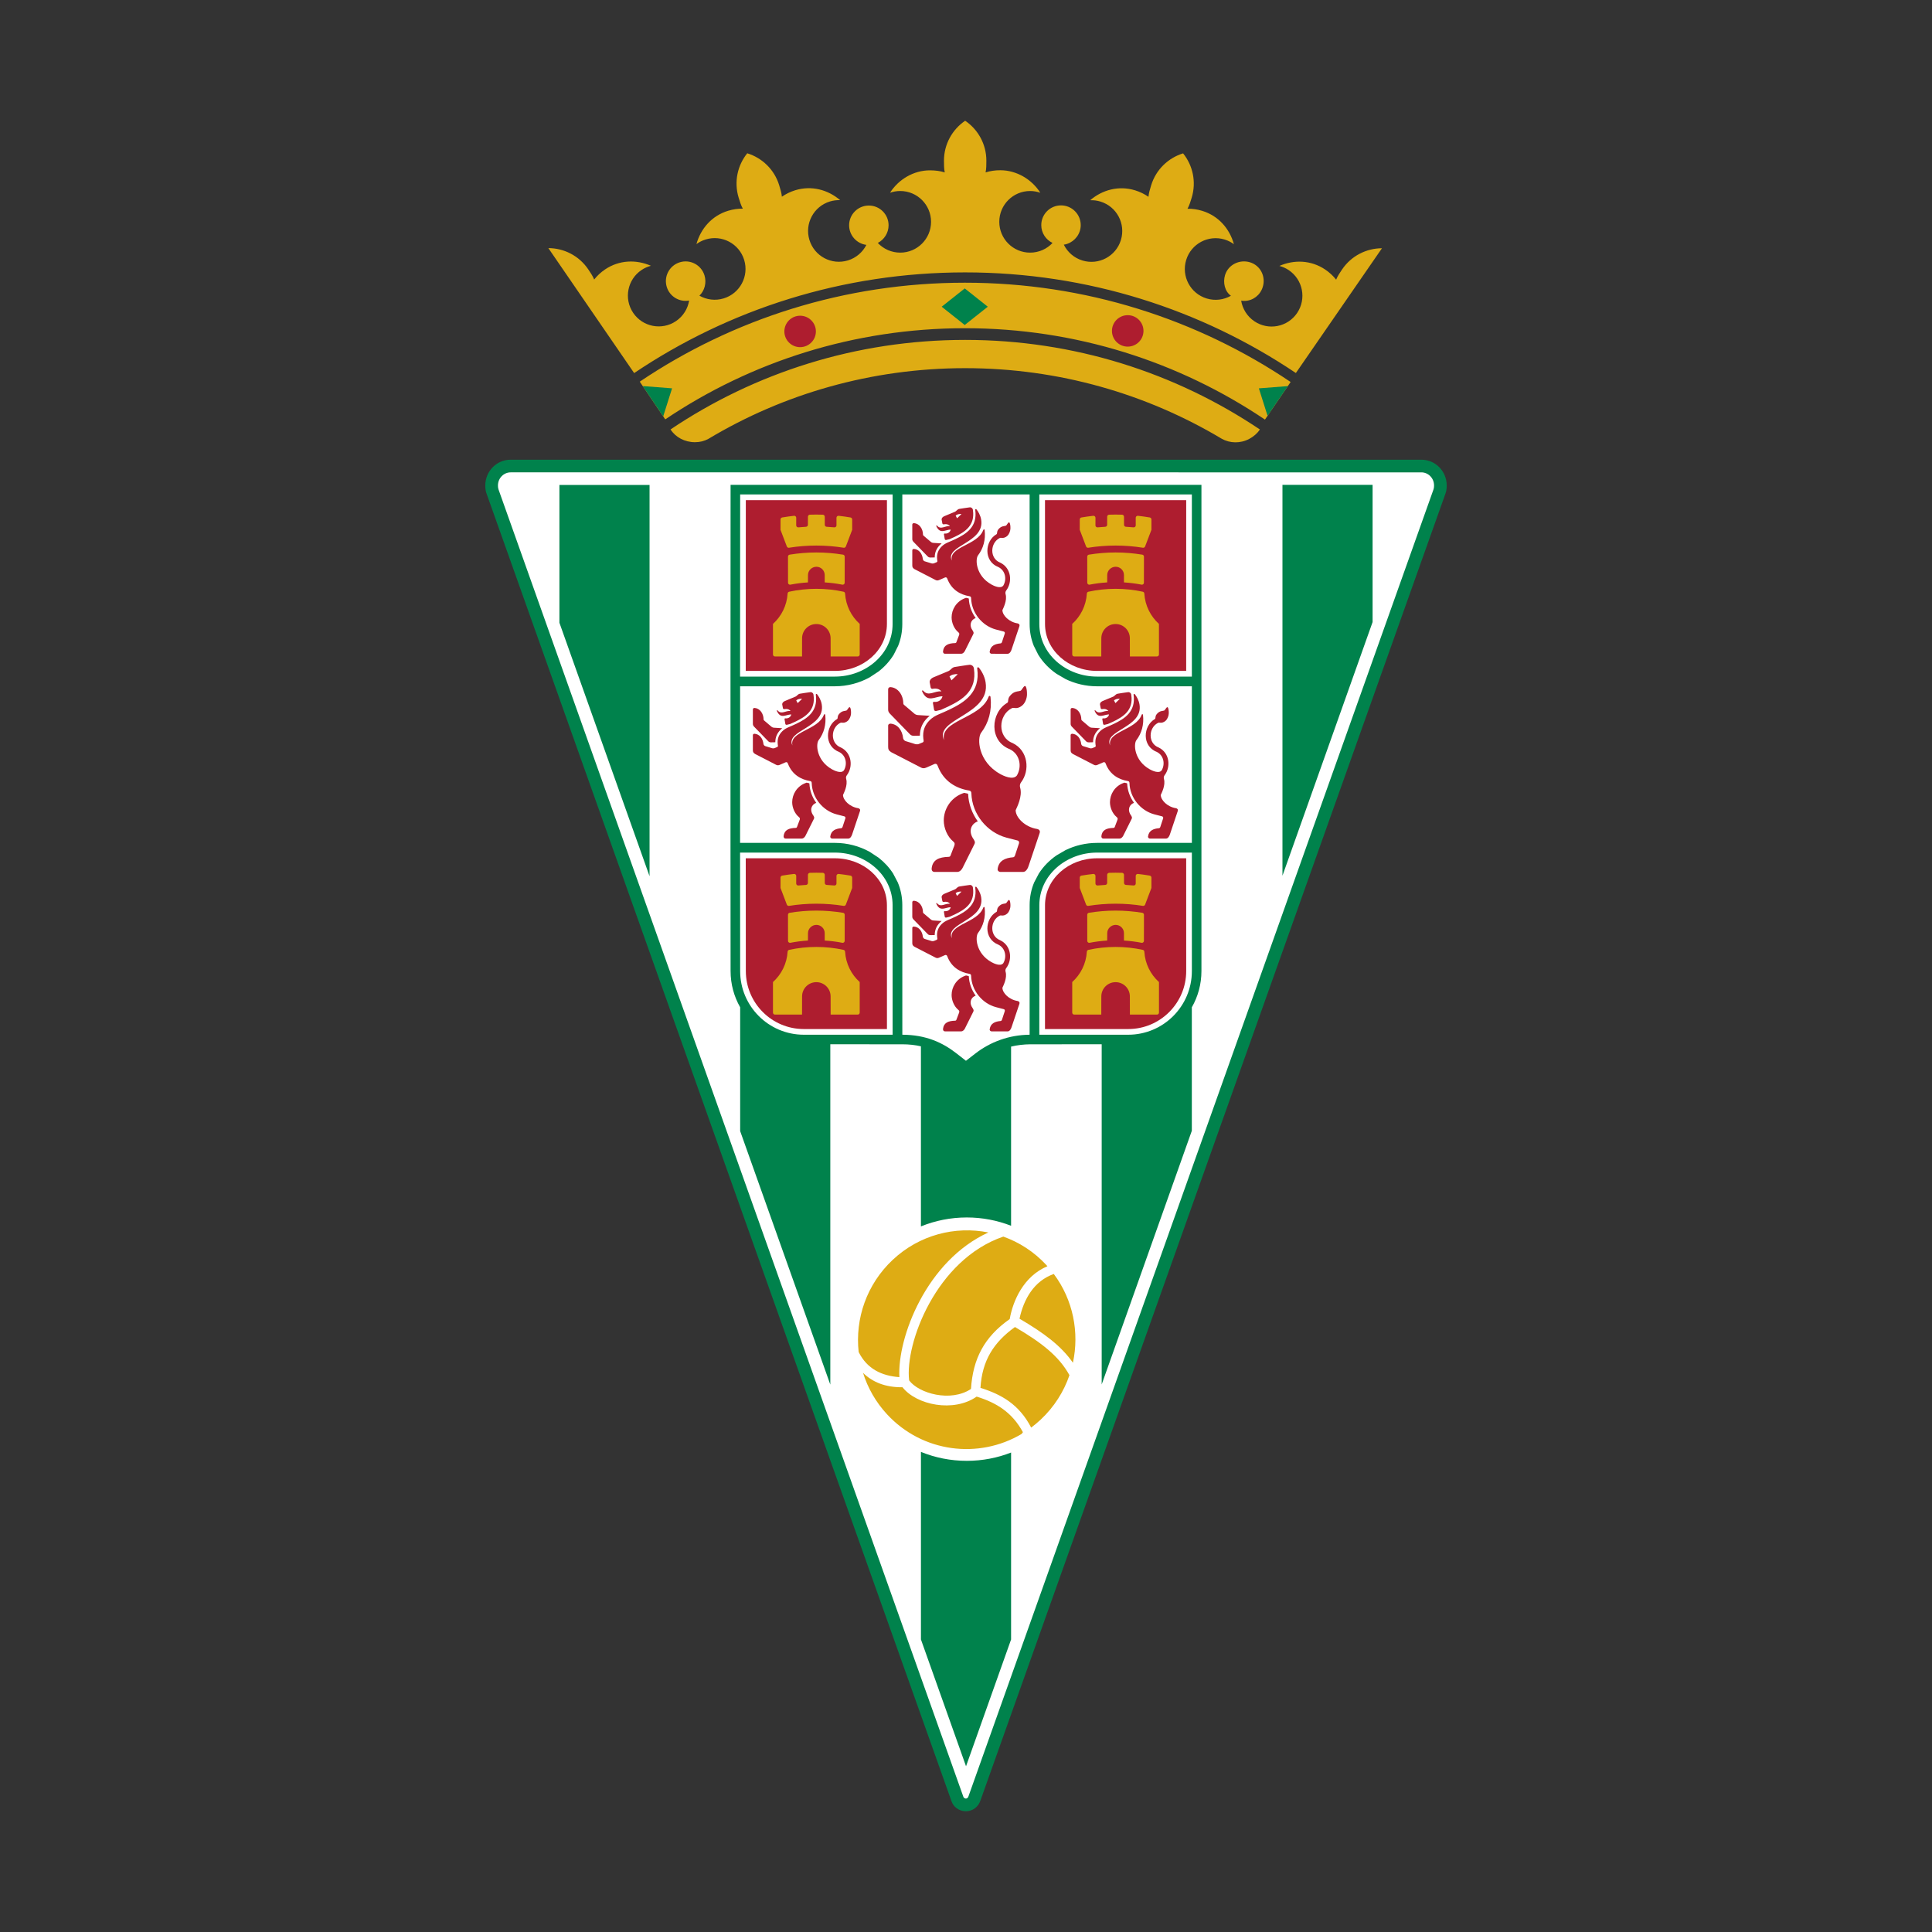 <?xml version="1.0" encoding="UTF-8"?>
<svg data-name="图层_1" xmlns="http://www.w3.org/2000/svg" version="1.1" viewBox="0 0 800 800">
  <rect x="0" y="0" width="800" height="800" fill="#333333" stroke="none"/>
  <!-- Created by @FCLOGO 2025-3-11 GMT+8 14:45:57 . https://fclogo.top/ -->
<!-- FOR PERSONAL USE ONLY NOT FOR COMMERCIAL USE -->
  <path d="M405.943,745.652c-.839,2.52-3.202,4.348-6.004,4.348-2.793,0-5.248-1.813-6.004-4.322L201.581,204.696c-.482-1.144-.632-2.382-.632-3.672,0-5.898,4.702-10.676,10.505-10.676h377.097c5.803,0,10.501,4.778,10.501,10.676,0,1.289-.148,2.527-.627,3.672l-192.481,540.956Z" style="fill: #00824c;"/>
  <path d="M399.939,744.752c.448,0,.889-.343,1.04-.809l192.554-541.146c.106-.257.277-.86.277-1.773,0-3.081-2.435-5.43-5.26-5.43H211.453c-2.825,0-5.258,2.348-5.258,5.43,0,.912.167,1.516.275,1.774l192.447,541.243c.058.196.438.71,1.021.71" style="fill: #fff;"/>
  <path d="M423.002,593.786h0c-17.8,10.533-41.049,7.663-55.67-8.126-4.7-5.074-8.021-10.968-9.971-17.186,3.946,3.845,9.221,6.029,16.344,5.958,5.839,7.413,21.203,10.524,30.708,3.872,8.29,2.56,14.701,6.558,19.156,14.732-.167.252-.357.503-.566.75M442.838,569.433h0c-2.328,6.8-6.308,13.142-11.902,18.391-1.272,1.191-2.59,2.294-3.95,3.308-5.032-9.685-12.388-13.76-20.998-16.445.691-11.353,5.476-18.85,14.291-25.198,11.089,6.513,18.184,12.037,22.559,19.943ZM436.355,527.524h0c8.033,10.759,10.626,24.235,7.918,36.757-4.903-7.069-12.126-12.377-22.118-18.238,1.754-8.085,5.955-15.58,14.2-18.518ZM415.453,512.047h0c6.589,2.343,12.729,6.276,17.822,11.775l.449.492c-9.935,4.175-14.295,14.344-15.624,21.89-10.569,7.409-15.248,16.482-16.034,28.929-8.464,5.634-21.679,1.815-25.613-3.551-1.813-15.24,11.162-50.003,39.001-59.535ZM369.671,521.657c11.046-10.358,25.869-14.077,39.599-11.319-25.621,11.68-37.717,43.478-36.857,59.905-7.307-.522-13.364-3.387-16.86-10.394-1.51-13.758,3.262-28.012,14.118-38.192Z" style="fill: #deac14;"/>
  <path d="M381.34,507.829h0c5.86-2.387,12.271-3.703,18.988-3.703,6.47,0,12.652,1.219,18.338,3.441v-74.191c2.533-.617,5.203-.93,7.99-.957l29.531-.006v140.855l37.324-105.044v-51.115c2.533-4.428,3.98-9.557,3.98-15.022v-201.31h-194.972l-.034,83.401v64.845l.034,53.063c0,5.463,1.443,10.582,3.968,15.009v51.265l37.328,104.97v-140.917l29.818.009c2.827.004,5.378.298,7.705.84v74.567ZM418.666,601.463h0c-5.685,2.222-11.868,3.439-18.338,3.439-6.717,0-13.128-1.314-18.988-3.701v77.662l18.67,52.51,18.656-52.502v-77.408ZM531.037,362.623h0l37.324-105.044v-56.81l-37.324.005v161.848ZM231.641,200.82l37.326-.005v162.016l-37.326-104.972v-57.039Z" style="fill: #00824c;"/>
  <path d="M369.605,374.811h0c0-12.434-11.131-21.771-23.89-21.771h-39.269l.035,49.047c0,14.565,11.807,26.371,26.373,26.371h36.761l-.011-53.647ZM454.258,353.04h0c-12.76,0-23.888,9.337-23.888,21.771l-.011,53.647h36.8c14.565,0,26.367-11.807,26.367-26.371v-49.047h-39.269ZM430.359,204.742h0l.011,53.648c0,12.436,11.128,21.772,23.888,21.772h39.269v-75.42h-63.168ZM369.616,204.742h-63.135l-.035,75.42h39.269c12.759,0,23.89-9.337,23.89-21.772l.011-53.648ZM429.907,271.093c1.921,3.129,4.523,5.805,7.569,7.908l3.687,2.155c3.98,1.95,8.465,3.024,13.068,3.024h39.295v64.845h-39.295c-4.603,0-9.088,1.075-13.068,3.023l-3.687,2.156c-2.913,2.006-5.412,4.535-7.303,7.485l-1.945,3.688c-1.204,2.869-1.879,6.027-1.879,9.408l-.008,53.674c-8.469.068-16.25,2.96-22.467,7.78l-3.896,3.013-3.883-3.033c-5.717-4.47-12.618-7.728-22.46-7.761l-.011-53.674c0-3.381-.674-6.539-1.88-9.408l-1.941-3.688c-1.598-2.493-3.634-4.686-5.981-6.517l-3.687-2.436c-4.299-2.383-9.276-3.712-14.392-3.712h-39.293l.013-64.845h39.28c5.116,0,10.093-1.33,14.392-3.713l3.687-2.435c2.48-1.933,4.608-4.271,6.244-6.938l1.849-3.69c1.1-2.755,1.709-5.77,1.709-8.984l.011-53.677h52.707l.008,53.677c0,3.214.611,6.229,1.709,8.984l1.85,3.69Z" style="fill: #fff;"/>
  <path d="M367.264,426.106h0l-.009-51.295c0-10.882-9.808-19.419-21.539-19.419h-36.916l.034,46.693c0,13.266,10.753,24.021,24.021,24.021h34.409ZM432.721,374.811h0l-.011,51.295h34.449c13.265,0,24.021-10.755,24.021-24.019l-.008-46.695h-36.914c-11.731,0-21.537,8.537-21.537,19.419ZM432.71,207.094h0l.011,51.296c0,10.882,9.806,19.42,21.537,19.42h36.914l.008-70.716h-58.47ZM367.254,258.39c0,10.882-9.81,19.42-21.539,19.42h-36.916l.033-70.716h58.432l-.009,51.296Z" style="fill: #ae1d2f;"/>
  <path d="M338.055,258.402h0l-.04-.002c-3.252,0-5.892,2.64-5.892,5.896l-.017,7.533h-11.211c-.459,0-.82-.37-.82-.825v-12.658c3.473-3.133,5.742-7.563,6.056-12.53-.004-.4.288-.732.668-.802,3.604-.785,7.389-1.199,11.245-1.199s7.616.414,11.22,1.199c.38.071.672.402.67.802.311,4.966,2.58,9.396,6.053,12.53l.002,12.658c0,.455-.362.825-.822.825h-11.211l-.017-7.533c0-3.257-2.637-5.896-5.892-5.896l.008.002ZM338.065,234.683h0c1.893,0,3.43,1.535,3.43,3.43v3.049c2.466.154,4.88.462,7.229.92.067.012.141.028.215.028.455,0,.822-.368.822-.823l.015-10.804c0-.418-.306-.765-.716-.816-3.592-.585-7.274-.9-11.031-.901-3.756.001-7.43.316-11.021.901-.414.051-.718.398-.718.816l.015,10.804c0,.454.367.823.823.823.072,0,.146-.016.213-.028,2.351-.458,4.764-.766,7.214-.917l.017-3.051c0-1.895,1.599-3.43,3.494-3.43ZM338.011,213.076c.919,0,1.753.015,2.668.045.454.005.83.369.836.816l.013,3.296c-.04.449.288.854.735.891,1.08.057,2.142.139,3.194.238l.079.003c.452,0,.836-.353.832-.803l-.004-3.161c0-.454.369-.82.822-.82.021,0,.05-.003.063-.002,1.635.18,3.298.415,4.897.687.418.063.724.41.724.819v4.299l-2.605,6.859c-.12.328-.424.572-.8.572l-.108-.009c-3.686-.594-7.446-.902-11.306-.902s-7.659.309-11.346.902l-.106.009c-.378,0-.68-.243-.801-.572l-2.605-6.859v-4.299c0-.408.308-.756.723-.819,1.601-.272,3.262-.507,4.896-.686.017-.003.046,0,.067,0,.452,0,.82.365.82.82l-.004,3.161c-.002.449.381.803.83.803l.082-.003c1.052-.099,2.115-.181,3.181-.237.46-.038.788-.443.75-.892l.013-3.296c.005-.447.38-.811.836-.816.913-.029,1.706-.045,2.626-.045Z" style="fill: #deac14; fill-rule: evenodd;"/>
  <path d="M461.968,258.399h-.042c-3.251,0-5.891,2.64-5.891,5.896l-.015,7.531h-11.211c-.46,0-.824-.369-.824-.823v-12.658c3.471-3.133,5.746-7.563,6.054-12.53,0-.401.288-.732.672-.802,3.604-.785,7.387-1.199,11.245-1.199,3.855,0,7.615.414,11.219,1.199.38.071.672.402.668.802.315,4.966,2.582,9.396,6.053,12.53l.008,12.658c0,.454-.364.823-.824.823h-11.211l-.019-7.531c0-3.257-2.636-5.896-5.894-5.896h.012ZM461.975,234.682h0c1.895,0,3.433,1.536,3.433,3.429v3.05c2.465.153,4.88.462,7.227.918.065.013.141.029.213.029.456,0,.824-.368.824-.823l.015-10.804c0-.418-.304-.765-.722-.816-3.585-.585-7.273-.9-11.025-.901-3.76.001-7.433.316-11.021.901-.414.051-.718.398-.718.816l.015,10.804c0,.454.368.823.82.823.076,0,.144-.016.213-.029,2.351-.456,4.766-.766,7.215-.917l.015-3.051c0-1.893,1.602-3.429,3.493-3.429ZM461.918,213.076c.926,0,1.758.013,2.67.045.456.004.836.369.836.816l.015,3.296c-.037.449.289.854.737.889,1.079.059,2.142.141,3.194.24l.079.003c.452,0,.832-.353.832-.804l-.003-3.16c0-.454.368-.82.82-.82.022,0,.049-.003.064-.002,1.633.18,3.297.415,4.895.687.418.063.725.408.725.819v4.299l-2.609,6.859c-.118.328-.422.572-.794.572l-.114-.009c-3.683-.594-7.444-.904-11.302-.904-3.862,0-7.657.31-11.348.904l-.106.009c-.38,0-.676-.243-.801-.572l-2.605-6.859v-4.299c0-.41.311-.756.725-.819,1.599-.272,3.262-.507,4.891-.687.023-.001.05.002.068.002.456,0,.817.365.824.82l-.007,3.16c-.004.45.38.804.827.804l.088-.003c1.045-.099,2.115-.181,3.175-.238.46-.037.79-.441.756-.891l.008-3.296c.008-.447.38-.812.84-.816.915-.032,1.705-.045,2.62-.045Z" style="fill: #deac14; fill-rule: evenodd;"/>
  <path d="M461.968,406.697h-.042c-3.251,0-5.891,2.638-5.891,5.896l-.015,7.531h-11.211c-.46,0-.824-.369-.824-.822v-12.66c3.475-3.135,5.746-7.562,6.054-12.529,0-.4.288-.732.672-.802,3.604-.785,7.387-1.199,11.245-1.199,3.855,0,7.615.414,11.219,1.199.38.07.672.402.672.802.311,4.967,2.579,9.394,6.058,12.529v12.66c0,.454-.364.822-.824.822h-11.211l-.019-7.531c0-3.259-2.636-5.896-5.887-5.896h.004ZM461.979,382.979h0c1.892,0,3.43,1.535,3.43,3.43v3.049c2.465.154,4.88.462,7.227.92.065.012.141.027.213.027.456,0,.824-.368.824-.822l.015-10.804c0-.419-.304-.764-.714-.816-3.593-.586-7.281-.901-11.033-.902-3.76 0-7.433.316-11.021.902-.414.051-.718.397-.718.816l.015,10.804c0,.454.368.822.82.822.076,0,.144-.015.213-.027,2.351-.458,4.766-.767,7.215-.917l.015-3.052c0-1.895,1.602-3.43,3.497-3.43ZM461.918,361.373c.926,0,1.758.015,2.67.045.456.005.836.37.839.816l.011,3.297c-.037.45.289.854.737.891,1.079.057,2.142.14,3.194.239l.079.002c.452,0,.832-.353.832-.803l-.003-3.161c0-.453.368-.819.82-.819.022,0,.049-.003.064-.002,1.633.181,3.297.415,4.895.688.418.062.725.41.725.818v4.299l-2.605,6.859c-.122.328-.426.571-.798.571l-.114-.007c-3.683-.596-7.444-.904-11.302-.904-3.862,0-7.657.308-11.348.904l-.106.007c-.38,0-.676-.243-.801-.571l-2.605-6.859v-4.299c0-.408.311-.756.725-.818,1.599-.273,3.262-.507,4.899-.686.015-.003.042,0,.06,0,.456,0,.824.366.824.819l-.007,3.161c-.004.45.38.803.827.803l.088-.002c1.052-.099,2.115-.182,3.175-.238.468-.037.79-.442.756-.891l.008-3.297c.008-.446.38-.811.84-.816.915-.029,1.705-.045,2.62-.045Z" style="fill: #deac14; fill-rule: evenodd;"/>
  <path d="M338.055,406.697h-.04c-3.252,0-5.892,2.638-5.892,5.896l-.017,7.531h-11.211c-.459,0-.82-.369-.82-.822v-12.66c3.473-3.135,5.742-7.562,6.056-12.529-.004-.4.288-.732.668-.802,3.604-.785,7.389-1.199,11.245-1.199s7.616.414,11.22,1.199c.38.07.672.402.67.802.311,4.967,2.58,9.394,6.053,12.529l.002,12.66c0,.454-.362.822-.822.822h-11.211l-.017-7.531c0-3.259-2.637-5.896-5.892-5.896h.008ZM338.065,382.979h0c1.893,0,3.43,1.535,3.43,3.43v3.049c2.466.154,4.88.462,7.229.92.067.012.141.027.215.027.455,0,.822-.368.822-.822l.015-10.804c0-.419-.306-.764-.716-.816-3.592-.586-7.274-.901-11.031-.902-3.756 0-7.43.316-11.021.902-.414.051-.718.397-.718.816l.015,10.804c0,.454.367.822.823.822.072,0,.146-.015.213-.027,2.351-.458,4.764-.767,7.214-.917l.017-3.052c0-1.895,1.599-3.43,3.494-3.43ZM338.011,361.373c.919,0,1.753.015,2.668.045.454.005.83.37.836.816l.013,3.297c-.04.45.288.854.735.891,1.08.057,2.142.14,3.194.239l.079.002c.452,0,.836-.353.832-.803l-.004-3.161c0-.453.369-.819.822-.819.021,0,.05-.003.063-.002,1.635.181,3.298.415,4.897.688.418.062.724.41.724.818v4.299l-2.605,6.859c-.12.328-.424.571-.8.571l-.108-.007c-3.686-.596-7.446-.904-11.306-.904s-7.659.308-11.346.904l-.106.007c-.378,0-.68-.243-.801-.571l-2.605-6.859v-4.299c0-.408.308-.756.723-.818,1.601-.273,3.262-.507,4.896-.686.017-.003.046,0,.067,0,.452,0,.82.366.82.819l-.004,3.161c-.002.45.381.803.83.803l.082-.002c1.052-.099,2.115-.182,3.181-.238.46-.037.788-.442.75-.891l.013-3.297c.005-.446.38-.811.836-.816.913-.029,1.706-.045,2.626-.045Z" style="fill: #deac14; fill-rule: evenodd;"/>
  <path d="M408.112,282.534h0c2.226,13.611-21.438,15.068-17.19,23.951-1.901-8.308,15.101-8.869,18.428-17.928.205-.56.737-.535.805.079.642,5.645-.809,10.729-3.858,14.734-1.747,2.247-1.402,11.916,7.789,17.094,1.344.755,5.416,2.744,6.999.623,2.119-3.603,1.303-8.787-2.939-10.849-8.693-3.365-7.998-15.18-1.075-19.194.213-.134.353-.315.38-.957.084-1.055.398-1.644,1.306-2.533,1.113-1.08,2.199-1.204,2.982-1.333.725-.121.953-.158,1.219-.532l.851-1.181c.429-.554.771-.569.999-.104.308.628.475,1.83.448,3.218-.03,1.412-.669,3.344-1.869,4.405-1.344,1.197-2.567,1.251-3.357,1.13-.322-.094-.854-.026-1.113.13-5.598,2.858-5.985,11.978.399,14.406,6.407,3.084,7.277,11.299,3.464,16.296-.391.513-.604,1.298-.373,2.101,1.102,3.764-1.451,8.427-1.845,9.402,0,3.007,3.843,7.005,8.951,7.779.6.151,1.413.603.934,1.822l-4.444,13.233c-.292,1.079-1.101,2.727-2.377,2.727l-9.399-.003c-.52,0-1.234-.442-1.128-1.239.475-3.521,3.232-4.562,6.354-4.833.615-.011.82-.712.82-.712l1.675-5.072c.114-.444.004-.999-.638-1.167l-4.553-1.178c-8.059-2.156-14.268-9.735-14.534-18.326-.011-.652-.224-1.06-.999-1.192-5.106-.821-10.463-3.63-12.942-10.204-.234-.753-.8-1.083-1.548-.683l-1.69.75-1.604.691c-.718.312-1.401.299-2.053-.041l-12.354-6.377c-1.092-.667-1.272-1.288-1.272-2.226v-8.823c0-.302.287-.777.955-.777,2.983.221,4.895,2.752,5.241,5.994,0,0,.125,1.085,1.375,1.35l2.664.81c.492.157,1.424.615,2.402.3l1.611-.664c.613-.251.458-.701.325-1.556-.384-3.361.697-5.736,2.607-7.647,1.046-1.048,2.226-1.766,3.748-2.429,1.593-.695,2.89-1.224,4.491-1.997,6.054-2.92,12.857-7.015,11.46-16.998-.08-.504.425-.688.752-.276.945,1.206,2.286,3.312,2.723,6.007M380.907,304.62h0l-2.432.062c-.879,0-1.326-.244-1.76-.711l-8.273-8.507c-.45-.533-.682-.911-.682-1.661v-8.389c.009-.352.215-.908,1.01-.888,3.038.221,5.224,3.196,5.262,6.686-.006.384.237.649.614.903l3.633,3.099c.345.292.845.827,1.817.883l3.284.204,1.584.098c-.338.267-.665.557-.98.873-1.895,1.896-3.084,4.262-3.076,7.349ZM400.615,328.599h0c.076.066.159.125.264.16.173,4.167,1.646,8.098,4.009,11.356-2.882,1.036-4.066,4.253-1.652,7.521.646,1.063.509,1.386.186,2.033l-4.785,9.607c-.281.637-1.096,1.769-2.235,1.769h-9.424c-1.012,0-1.259-.832-1.204-1.431.398-3.637,3.054-4.693,7.039-4.812.556,0,.718-.352.832-.66l1.158-3.059c.845-1.858.488-2.108-.158-2.707-2.393-1.976-3.85-5.544-3.85-8.615,0-4.648,2.78-9.297,7.7-11.192.29-.127.539-.213.746-.269.459.115.917.215,1.374.299ZM389.587,293.937h0c-.657.15-1.319.3-1.901.454-.317.058-.828,0-.919-.542l-.464-2.748c-.065-.4.332-.505.484-.488.157.024.317.036.48.036,1.502,0,2.748-1.01,2.991-2.337-3.268.078-6.247,2.927-8.44-2.073-.141-.256.224-.54.431-.256,2.272,2.678,4.789-.089,7.567.332-.539-.773-1.479-1.194-2.548-1.194-.457,0-.71.034-1.01.094-.452.137-.809-.215-.889-.525l-.361-1.912s-.598-1.621,2.05-2.535l5.385-2.241c1.229-.392,1.557-1.594,2.909-1.819,0,0,5.715-.92,6.236-.92.539,0,1.447.366,1.648,1.365l.061.363c1.261,8.989-4.671,12.683-10.707,15.594-1.078.52-2.016.929-3.002,1.354ZM393.164,280.135c.23.309.414.902.832,1.569l2.599-2.518c-1.251-.178-2.78.239-3.431.949Z" style="fill: #ae1d2f; fill-rule: evenodd;"/>
  <path d="M406.281,215.207h0c1.573,9.622-15.153,10.651-12.15,16.93-1.345-5.872,10.677-6.27,13.024-12.673.148-.395.524-.377.573.056.448,3.991-.573,7.584-2.731,10.415-1.234,1.589-.992,8.425,5.507,12.082.949.536,3.828,1.942,4.948.443,1.496-2.548.919-6.213-2.077-7.669-6.144-2.381-5.655-10.731-.763-13.568.156-.095.25-.221.27-.677.057-.745.281-1.161.926-1.79.783-.763,1.553-.852,2.104-.943.516-.086.676-.112.866-.376l.6-.836c.3-.391.539-.404.703-.074.217.446.342,1.294.319,2.275-.023.999-.471,2.364-1.318,3.114-.954.846-1.816.885-2.378.799-.228-.066-.604-.019-.786.093-3.961,2.019-4.227,8.465.285,10.181,4.527,2.18,5.142,7.988,2.446,11.521-.273.362-.429.916-.262,1.484.778,2.66-1.026,5.957-1.306,6.646,0,2.125,2.715,4.951,6.33,5.499.421.108.995.427.661,1.288l-3.144,9.355c-.205.763-.778,1.929-1.675,1.929l-6.649-.002c-.368,0-.874-.312-.798-.877.338-2.487,2.283-3.223,4.493-3.415.433-.009.585-.503.585-.503l1.177-3.586c.08-.314.008-.705-.448-.826l-3.221-.832c-5.696-1.522-10.083-6.881-10.277-12.953-.004-.461-.155-.749-.702-.842-3.611-.581-7.394-2.566-9.148-7.215-.167-.531-.568-.763-1.096-.481l-1.194.53-1.134.488c-.507.222-.992.211-1.451-.03l-8.733-4.507c-.772-.472-.9-.909-.9-1.574v-6.235c0-.214.203-.55.675-.55,2.111.157,3.461,1.945,3.707,4.237,0,0,.089.768.972.954l1.882.572c.349.111,1.008.435,1.697.214l1.139-.471c.433-.177.325-.494.23-1.098-.271-2.376.492-4.055,1.843-5.406.739-.741,1.573-1.25,2.647-1.716,1.128-.491,2.045-.867,3.175-1.412,4.28-2.064,9.091-4.959,8.1-12.016-.057-.357.304-.486.535-.196.665.853,1.615,2.343,1.922,4.247M387.052,230.821h0l-1.72.042c-.621,0-.936-.174-1.244-.503l-5.847-6.013c-.319-.378-.485-.643-.485-1.173v-5.93c.008-.25.152-.642.714-.629,2.147.158,3.693,2.26,3.72,4.726-.004.271.167.46.433.639l2.569,2.19c.245.207.596.584,1.285.624l2.321.144,1.118.069c-.238.189-.469.392-.691.617-1.341,1.34-2.181,3.013-2.174,5.197ZM400.979,247.77h0c.057.046.114.088.186.113.125,2.945,1.166,5.724,2.84,8.027-2.039.732-2.878,3.006-1.169,5.317.451.752.357.98.129,1.438l-3.381,6.789c-.2.451-.775,1.251-1.58,1.251h-6.662c-.718,0-.892-.589-.852-1.013.283-2.571,2.157-3.316,4.977-3.401.393,0,.507-.249.589-.466l.819-2.162c.596-1.312.345-1.49-.112-1.914-1.69-1.396-2.723-3.919-2.723-6.09,0-3.286,1.966-6.573,5.442-7.912.207-.089.382-.151.529-.191.325.083.647.152.968.213ZM393.187,223.268h0c-.466.105-.935.213-1.345.321-.224.041-.585,0-.647-.384l-.331-1.942c-.044-.284.237-.358.344-.346.11.018.224.025.338.025,1.062,0,1.942-.714,2.117-1.651-2.311.053-4.417,2.068-5.97-1.466-.097-.181.159-.381.308-.181,1.607,1.893,3.384-.062,5.347.235-.381-.546-1.046-.844-1.802-.844-.323,0-.502.024-.714.067-.319.097-.571-.153-.627-.373l-.255-1.351s-.423-1.146,1.447-1.792l3.808-1.583c.868-.278,1.101-1.127,2.056-1.286,0,0,4.04-.65,4.409-.65.38,0,1.022.259,1.166.963l.041.257c.893,6.354-3.301,8.964-7.568,11.023-.761.367-1.426.657-2.123.957ZM395.716,213.51c.162.221.293.638.587,1.109l1.838-1.779c-.883-.126-1.966.17-2.425.67Z" style="fill: #ae1d2f; fill-rule: evenodd;"/>
  <path d="M406.281,371.567h0c1.573,9.62-15.153,10.652-12.15,16.93-1.345-5.871,10.677-6.268,13.024-12.673.148-.395.524-.377.573.057.448,3.991-.573,7.582-2.731,10.414-1.234,1.588-.992,8.425,5.507,12.082.949.535,3.828,1.941,4.948.443,1.496-2.547.919-6.211-2.077-7.668-6.144-2.381-5.655-10.73-.763-13.569.156-.095.25-.223.27-.677.057-.745.281-1.161.926-1.79.783-.765,1.553-.851,2.104-.943.516-.085.676-.113.866-.378l.6-.833c.3-.391.539-.402.703-.074.217.446.342,1.295.319,2.275-.023.999-.471,2.364-1.318,3.115-.954.845-1.816.883-2.378.798-.228-.066-.604-.018-.786.092-3.961,2.019-4.227,8.467.285,10.182,4.527,2.18,5.142,7.988,2.446,11.521-.273.362-.429.916-.262,1.484.778,2.658-1.026,5.957-1.306,6.648,0,2.125,2.715,4.949,6.33,5.495.421.11.995.427.661,1.289l-3.144,9.356c-.205.763-.778,1.927-1.675,1.927l-6.649-.004c-.368,0-.874-.311-.798-.875.338-2.487,2.283-3.224,4.493-3.416.433-.008.585-.503.585-.503l1.177-3.585c.08-.315.008-.705-.448-.825l-3.221-.833c-5.696-1.525-10.083-6.882-10.277-12.956-.004-.457-.155-.746-.702-.839-3.611-.582-7.394-2.567-9.148-7.215-.167-.531-.568-.764-1.096-.481l-1.194.528-1.134.492c-.507.221-.992.209-1.451-.031l-8.733-4.507c-.772-.472-.9-.911-.9-1.574v-6.236c0-.213.203-.549.675-.549,2.111.158,3.461,1.946,3.707,4.237,0,0,.089.768.972.955l1.882.572c.349.109,1.008.434,1.697.212l1.139-.471c.433-.177.325-.494.23-1.099-.271-2.377.492-4.055,1.843-5.406.739-.741,1.573-1.248,2.647-1.718,1.128-.49,2.045-.865,3.175-1.41,4.28-2.065,9.091-4.96,8.1-12.016-.057-.358.304-.487.535-.194.665.852,1.615,2.341,1.922,4.245M387.052,387.182h0l-1.72.042c-.621,0-.936-.172-1.244-.503l-5.847-6.014c-.319-.377-.485-.642-.485-1.173v-5.93c.008-.25.152-.641.714-.628,2.147.158,3.693,2.26,3.72,4.726-.004.272.167.46.433.638l2.569,2.19c.245.207.596.586,1.285.625l2.321.144,1.118.069c-.238.188-.469.394-.691.617-1.341,1.34-2.181,3.013-2.174,5.197ZM400.979,404.13h0c.057.045.114.087.186.114.125,2.943,1.166,5.725,2.84,8.029-2.039.731-2.878,3.004-1.169,5.315.451.752.357.98.129,1.435l-3.381,6.793c-.2.452-.775,1.249-1.58,1.249h-6.662c-.718,0-.892-.586-.852-1.012.283-2.571,2.157-3.317,4.977-3.401.393,0,.507-.249.589-.467l.819-2.159c.596-1.314.345-1.49-.112-1.914-1.69-1.399-2.723-3.92-2.723-6.093,0-3.283,1.966-6.572,5.442-7.909.207-.089.382-.152.529-.19.325.08.647.15.968.211ZM393.187,379.629h0c-.466.107-.935.213-1.345.321-.224.041-.585,0-.647-.384l-.331-1.941c-.044-.283.237-.358.344-.345.11.016.224.024.338.024,1.062,0,1.942-.713,2.117-1.651-2.311.055-4.417,2.068-5.97-1.466-.097-.18.159-.381.308-.18,1.607,1.893,3.384-.064,5.347.234-.381-.546-1.046-.844-1.802-.844-.323,0-.502.024-.714.067-.319.095-.571-.153-.627-.373l-.255-1.351s-.423-1.146,1.447-1.792l3.808-1.584c.868-.277,1.101-1.127,2.056-1.285,0,0,4.04-.65,4.409-.65.38,0,1.022.259,1.166.963l.041.258c.893,6.354-3.301,8.964-7.568,11.023-.761.367-1.426.657-2.123.957ZM395.716,369.871c.162.221.293.638.587,1.111l1.838-1.782c-.883-.125-1.966.17-2.425.67Z" style="fill: #ae1d2f; fill-rule: evenodd;"/>
  <path d="M471.849,291.736h0c1.576,9.62-15.149,10.65-12.149,16.929-1.348-5.871,10.676-6.268,13.027-12.672.144-.396.524-.38.569.056.456,3.991-.569,7.583-2.727,10.416-1.234,1.586-.991,8.423,5.503,12.082.953.536,3.832,1.94,4.952.441,1.492-2.546.919-6.211-2.078-7.668-6.145-2.38-5.655-10.73-.763-13.569.155-.095.251-.223.266-.677.061-.745.285-1.161.93-1.791.783-.764,1.553-.85,2.104-.941.513-.086.672-.114.861-.378l.6-.834c.304-.391.543-.401.703-.073.22.446.342,1.294.323,2.274-.023.999-.471,2.365-1.317,3.116-.957.845-1.816.883-2.377.797-.232-.066-.604-.018-.786.093-3.961,2.02-4.227,8.466.285,10.182,4.527,2.179,5.142,7.987,2.446,11.52-.273.361-.429.917-.262,1.484.778,2.66-1.026,5.958-1.31,6.648,0,2.125,2.719,4.95,6.335,5.496.421.108.991.427.657,1.288l-3.141,9.356c-.209.763-.778,1.927-1.675,1.927l-6.654-.003c-.364,0-.87-.311-.798-.875.338-2.489,2.286-3.225,4.497-3.417.433-.007.581-.502.581-.502l1.181-3.585c.08-.314.004-.707-.448-.825l-3.22-.833c-5.696-1.525-10.087-6.883-10.277-12.955-.008-.461-.155-.748-.706-.842-3.608-.58-7.395-2.565-9.145-7.213-.171-.532-.569-.766-1.094-.483l-1.197.528-1.139.491c-.501.221-.987.21-1.447-.03l-8.735-4.508c-.771-.471-.896-.91-.896-1.574v-6.236c0-.214.205-.55.672-.55,2.111.158,3.46,1.946,3.707,4.239,0,0,.091.767.972.954l1.883.573c.349.109,1.003.434,1.698.211l1.139-.471c.433-.177.322-.493.228-1.099-.273-2.377.49-4.054,1.841-5.405.745-.741,1.576-1.247,2.647-1.716,1.128-.491,2.047-.866,3.179-1.411,4.277-2.065,9.088-4.96,8.101-12.016-.061-.357.304-.487.532-.195.668.852,1.614,2.341,1.921,4.247M452.618,307.349h0l-1.716.043c-.619,0-.934-.174-1.246-.503l-5.845-6.014c-.323-.377-.482-.643-.482-1.175v-5.929c.007-.248.152-.642.71-.629,2.153.157,3.695,2.26,3.722,4.726-.004.273.167.46.433.638l2.567,2.192c.247.205.6.583,1.288.625l2.324.142,1.113.07c-.239.19-.467.394-.687.617-1.341,1.34-2.184,3.013-2.18,5.197ZM466.548,324.298h0c.061.046.118.088.19.114.121,2.944,1.162,5.723,2.833,8.028-2.036.731-2.871,3.005-1.163,5.314.453.752.357.98.126,1.437l-3.38,6.791c-.202.451-.771,1.251-1.58,1.251h-6.661c-.718,0-.892-.589-.851-1.014.285-2.571,2.157-3.316,4.976-3.401.391,0,.509-.247.589-.465l.816-2.162c.6-1.313.349-1.49-.11-1.914-1.69-1.397-2.723-3.918-2.723-6.091,0-3.285,1.963-6.572,5.446-7.911.201-.09.38-.151.528-.192.319.084.645.153.965.213ZM458.755,299.796h0c-.468.107-.93.212-1.341.321-.224.041-.589,0-.653-.384l-.323-1.941c-.05-.283.232-.358.342-.345.11.016.224.024.334.024,1.063,0,1.944-.712,2.119-1.651-2.309.055-4.42,2.069-5.966-1.465-.099-.18.16-.382.304-.18,1.606,1.892,3.384-.065,5.347.234-.384-.547-1.045-.845-1.804-.845-.319,0-.502.025-.71.068-.319.094-.57-.153-.631-.373l-.255-1.35s-.421-1.147,1.451-1.791l3.809-1.586c.862-.278,1.098-1.127,2.055-1.285,0,0,4.041-.651,4.409-.651.38,0,1.022.259,1.166.963l.042.258c.892,6.354-3.304,8.964-7.573,11.022-.763.368-1.424.657-2.123.957ZM461.284,290.041c.167.217.292.636.588,1.109l1.835-1.78c-.881-.126-1.964.169-2.423.671Z" style="fill: #ae1d2f; fill-rule: evenodd;"/>
  <path d="M340.273,291.736h0c1.576,9.62-15.155,10.65-12.151,16.929-1.344-5.871,10.676-6.268,13.027-12.672.146-.396.52-.38.57.056.454,3.991-.572,7.583-2.727,10.416-1.236,1.586-.991,8.423,5.505,12.082.952.536,3.83,1.94,4.947.441,1.5-2.546.921-6.211-2.076-7.668-6.145-2.38-5.653-10.73-.761-13.569.152-.095.249-.223.267-.677.059-.745.282-1.161.927-1.791.784-.764,1.553-.85,2.105-.941.515-.086.674-.114.863-.378l.601-.834c.304-.391.543-.401.705-.073.217.446.338,1.294.317,2.274-.022.999-.471,2.365-1.318,3.116-.953.845-1.817.883-2.376.797-.228-.066-.606-.018-.786.093-3.959,2.02-4.231,8.466.281,10.182,4.529,2.179,5.142,7.987,2.449,11.52-.275.361-.429.917-.262,1.484.778,2.66-1.028,5.958-1.306,6.648,0,2.125,2.715,4.95,6.327,5.496.423.108.997.427.66,1.288l-3.14,9.356c-.205.763-.778,1.927-1.678,1.927l-6.65-.003c-.366,0-.872-.311-.794-.875.336-2.489,2.282-3.225,4.491-3.417.433-.007.581-.502.581-.502l1.183-3.585c.08-.314.004-.707-.45-.825l-3.22-.833c-5.695-1.525-10.085-6.883-10.273-12.955-.01-.461-.16-.748-.707-.842-3.61-.58-7.396-2.565-9.149-7.213-.165-.532-.566-.766-1.096-.483l-1.194.528-1.134.491c-.507.221-.991.21-1.451-.03l-8.733-4.508c-.77-.471-.9-.91-.9-1.574v-6.236c0-.214.203-.55.674-.55,2.11.158,3.462,1.946,3.707,4.239,0,0,.089.767.972.954l1.884.573c.346.109,1.006.434,1.696.211l1.139-.471c.433-.177.325-.493.23-1.099-.272-2.377.492-4.054,1.842-5.405.74-.741,1.574-1.247,2.651-1.716,1.124-.491,2.042-.866,3.173-1.411,4.28-2.065,9.092-4.96,8.099-12.016-.055-.357.306-.487.535-.195.669.852,1.616,2.341,1.924,4.247M321.043,307.349h0l-1.72.043c-.621,0-.936-.174-1.246-.503l-5.845-6.014c-.319-.377-.482-.643-.482-1.175v-5.929c.005-.248.148-.642.712-.629,2.147.157,3.693,2.26,3.72,4.726-.004.273.169.46.433.638l2.567,2.192c.247.205.598.583,1.286.625l2.322.142,1.119.07c-.237.19-.469.394-.691.617-1.339,1.34-2.182,3.013-2.175,5.197ZM334.973,324.298h0c.055.046.112.088.188.114.122,2.944,1.162,5.723,2.835,8.028-2.038.731-2.875,3.005-1.17,5.314.458.752.359.98.131,1.437l-3.382,6.791c-.2.451-.775,1.251-1.582,1.251h-6.659c-.716,0-.892-.589-.853-1.014.283-2.571,2.159-3.316,4.977-3.401.391,0,.506-.247.589-.465l.818-2.162c.596-1.313.346-1.49-.112-1.914-1.69-1.397-2.723-3.918-2.723-6.091,0-3.285,1.965-6.572,5.442-7.911.209-.09.382-.151.53-.192.322.084.648.153.97.213ZM327.177,299.796h0c-.462.107-.931.212-1.343.321-.224.041-.585,0-.648-.384l-.33-1.941c-.044-.283.238-.358.343-.345.11.016.224.024.34.024,1.062,0,1.942-.712,2.113-1.651-2.309.055-4.415,2.069-5.968-1.465-.096-.18.16-.382.306-.18,1.608,1.892,3.386-.065,5.351.234-.384-.547-1.048-.845-1.802-.845-.325,0-.502.025-.716.068-.319.094-.572-.153-.627-.373l-.256-1.35s-.422-1.147,1.451-1.791l3.805-1.586c.868-.278,1.103-1.127,2.057-1.285,0,0,4.043-.651,4.409-.651.38,0,1.021.259,1.166.963l.042.258c.891,6.354-3.302,8.964-7.569,11.022-.763.368-1.426.657-2.125.957ZM329.708,290.041c.161.217.29.636.587,1.109l1.838-1.78c-.884-.126-1.967.169-2.425.671Z" style="fill: #ae1d2f; fill-rule: evenodd;"/>
  <path d="M572.235,102.798h0c-6.399.015-12.677,3.097-16.528,8.802-.885,1.312-1.887,2.799-2.442,4.203-1.234-1.569-2.761-2.998-4.52-4.184-5.878-3.966-12.92-4.149-18.973-1.509,1.375.369,2.674.94,3.9,1.768,5.841,3.942,7.387,11.872,3.445,17.714-3.938,5.843-11.868,7.383-17.709,3.443-3.038-2.049-4.918-5.183-5.461-8.533.531.089,1.059.124,1.531.095,3.353-.107,6.357-2.347,7.409-5.78,1.322-4.315-.961-8.883-5.279-10.202-4.314-1.319-9.023.967-10.341,5.282-.953,3.105-.092,6.819,2.434,8.569-2.955,1.684-6.563,2.194-10.064,1.122-6.742-2.059-10.531-9.192-8.469-15.931,2.062-6.74,9.191-10.533,15.932-8.473,1.417.433,2.677,1.084,3.828,1.922-1.754-6.366-6.327-11.724-13.114-13.797-2.028-.621-4.098-.908-6.092-.876.745-1.317,1.265-3.034,1.725-4.548,2.013-6.58.459-13.4-3.555-18.383-6.118,1.885-11.218,6.669-13.231,13.25-.464,1.513-.987,3.229-1.109,4.736-1.641-1.142-3.513-2.062-5.545-2.682-6.783-2.075-13.569-.19-18.586,4.105,1.427-.05,2.833.117,4.253.551,6.737,2.06,10.527,9.193,8.465,15.932-2.059,6.74-9.194,10.532-15.931,8.471-3.502-1.07-6.21-3.512-7.71-6.558.528-.072,1.037-.193,1.47-.357,3.171-1.096,5.537-4.145,5.537-7.735,0-4.513-3.657-8.17-8.169-8.17s-8.169,3.657-8.169,8.17c0,3.257,1.914,6.067,4.671,7.379-2.328,2.474-5.632,4.016-9.297,4.016-7.045,0-12.757-5.713-12.757-12.76s5.712-12.758,12.757-12.758c1.485,0,2.879.251,4.227.716-3.54-5.574-9.832-9.317-16.57-9.317-2.123,0-4.189.288-6.088.9.326-1.476.323-3.271.323-4.853,0-6.881-3.483-12.948-8.778-16.539-5.296,3.591-8.779,9.658-8.779,16.539,0,1.582,0,3.377.321,4.853-1.897-.613-3.961-.848-6.082-.857-6.745-.03-13.032,3.7-16.573,9.274,1.346-.465,2.744-.716,4.225-.716,7.047,0,12.759,5.711,12.759,12.758s-5.712,12.76-12.759,12.76c-3.663,0-6.965-1.543-9.293-4.016,2.626-1.351,4.466-4.13,4.466-7.31,0-4.512-3.657-8.17-8.169-8.17s-8.171,3.658-8.171,8.17c0,4.16,3.123,7.61,7.147,8.118-1.515,2.987-4.196,5.378-7.653,6.433-6.739,2.059-13.871-1.733-15.931-8.47-2.06-6.739,1.732-13.873,8.471-15.934,1.417-.432,2.825-.599,4.251-.55-5.017-4.294-11.805-6.179-18.586-4.106-2.03.621-3.908,1.541-5.543,2.683-.121-1.506-.647-3.223-1.111-4.736-2.013-6.58-7.117-11.364-13.231-13.249-4.016,4.982-5.57,11.802-3.558,18.382.463,1.513.985,3.23,1.726,4.548-1.994-.032-4.066.256-6.093.876-6.783,2.074-11.356,7.432-13.114,13.796,1.155-.839,2.415-1.487,3.832-1.919,6.739-2.061,13.871,1.732,15.934,8.469,2.059,6.74-1.734,13.872-8.471,15.933-3.503,1.072-7.115.561-10.062-1.124,2.15-2.065,3.036-5.344,2.1-8.407-1.319-4.316-5.887-6.744-10.203-5.424-4.314,1.319-6.743,5.887-5.423,10.201,1.225,4.005,5.244,6.38,9.263,5.649-.545,3.351-2.419,6.478-5.458,8.526-5.843,3.941-13.772,2.4-17.713-3.443-3.94-5.843-2.4-13.772,3.443-17.713,1.229-.828,2.528-1.399,3.905-1.771-6.052-2.64-13.095-2.456-18.974,1.51-1.758,1.186-3.285,2.616-4.515,4.184-.558-1.404-1.565-2.891-2.449-4.203-3.847-5.705-10.125-8.788-16.524-8.801l35.522,51.745c39.104-26.331,86.292-41.695,137.023-41.695s97.837,15.354,136.98,41.666l35.649-51.659ZM275.457,173.656h0c35.416-23.839,78.159-37.75,124.106-37.75,46.002,0,88.741,13.945,124.231,37.838l10.626-15.566c-38.513-25.962-84.914-41.115-134.858-41.115-49.851,0-96.225,15.098-134.649,40.973l10.543,15.621ZM277.652,177.82c34.829-23.414,76.842-37.075,122.005-37.075s87.167,13.672,122.045,37.101c-1.067,1.587-2.605,2.929-4.413,3.89-3.703,1.97-8.021,1.837-11.389-.053-31.073-18.563-67.418-29.236-106.244-29.236-38.891,0-75.374,10.699-106.396,29.317-1.686.899-3.469,1.34-5.515,1.34-4.195,0-8.009-2.036-10.094-5.285Z" style="fill: #deac14; fill-rule: evenodd;"/>
  <polygon points="533.262 159.879 521.269 160.808 524.866 172.175 533.262 159.879" style="fill: #00824c; fill-rule: evenodd;"/>
  <polygon points="409.019 127.002 399.472 134.578 389.934 127.002 399.48 119.428 409.019 127.002" style="fill: #00824c; fill-rule: evenodd;"/>
  <polygon points="278.29 160.801 266.147 159.859 274.618 172.411 278.29 160.801" style="fill: #00824c; fill-rule: evenodd;"/>
  <path d="M460.437,137.019c0-3.594,2.921-6.51,6.528-6.51,3.604,0,6.525,2.915,6.525,6.51,0,3.596-2.921,6.511-6.525,6.511-3.607,0-6.528-2.914-6.528-6.511" style="fill: #ae1d2f; fill-rule: evenodd;"/>
  <path d="M324.788,137.241c0-3.593,2.922-6.509,6.528-6.509s6.528,2.916,6.528,6.509c0,3.595-2.924,6.51-6.528,6.51s-6.528-2.914-6.528-6.51" style="fill: #ae1d2f; fill-rule: evenodd;"/>
</svg>